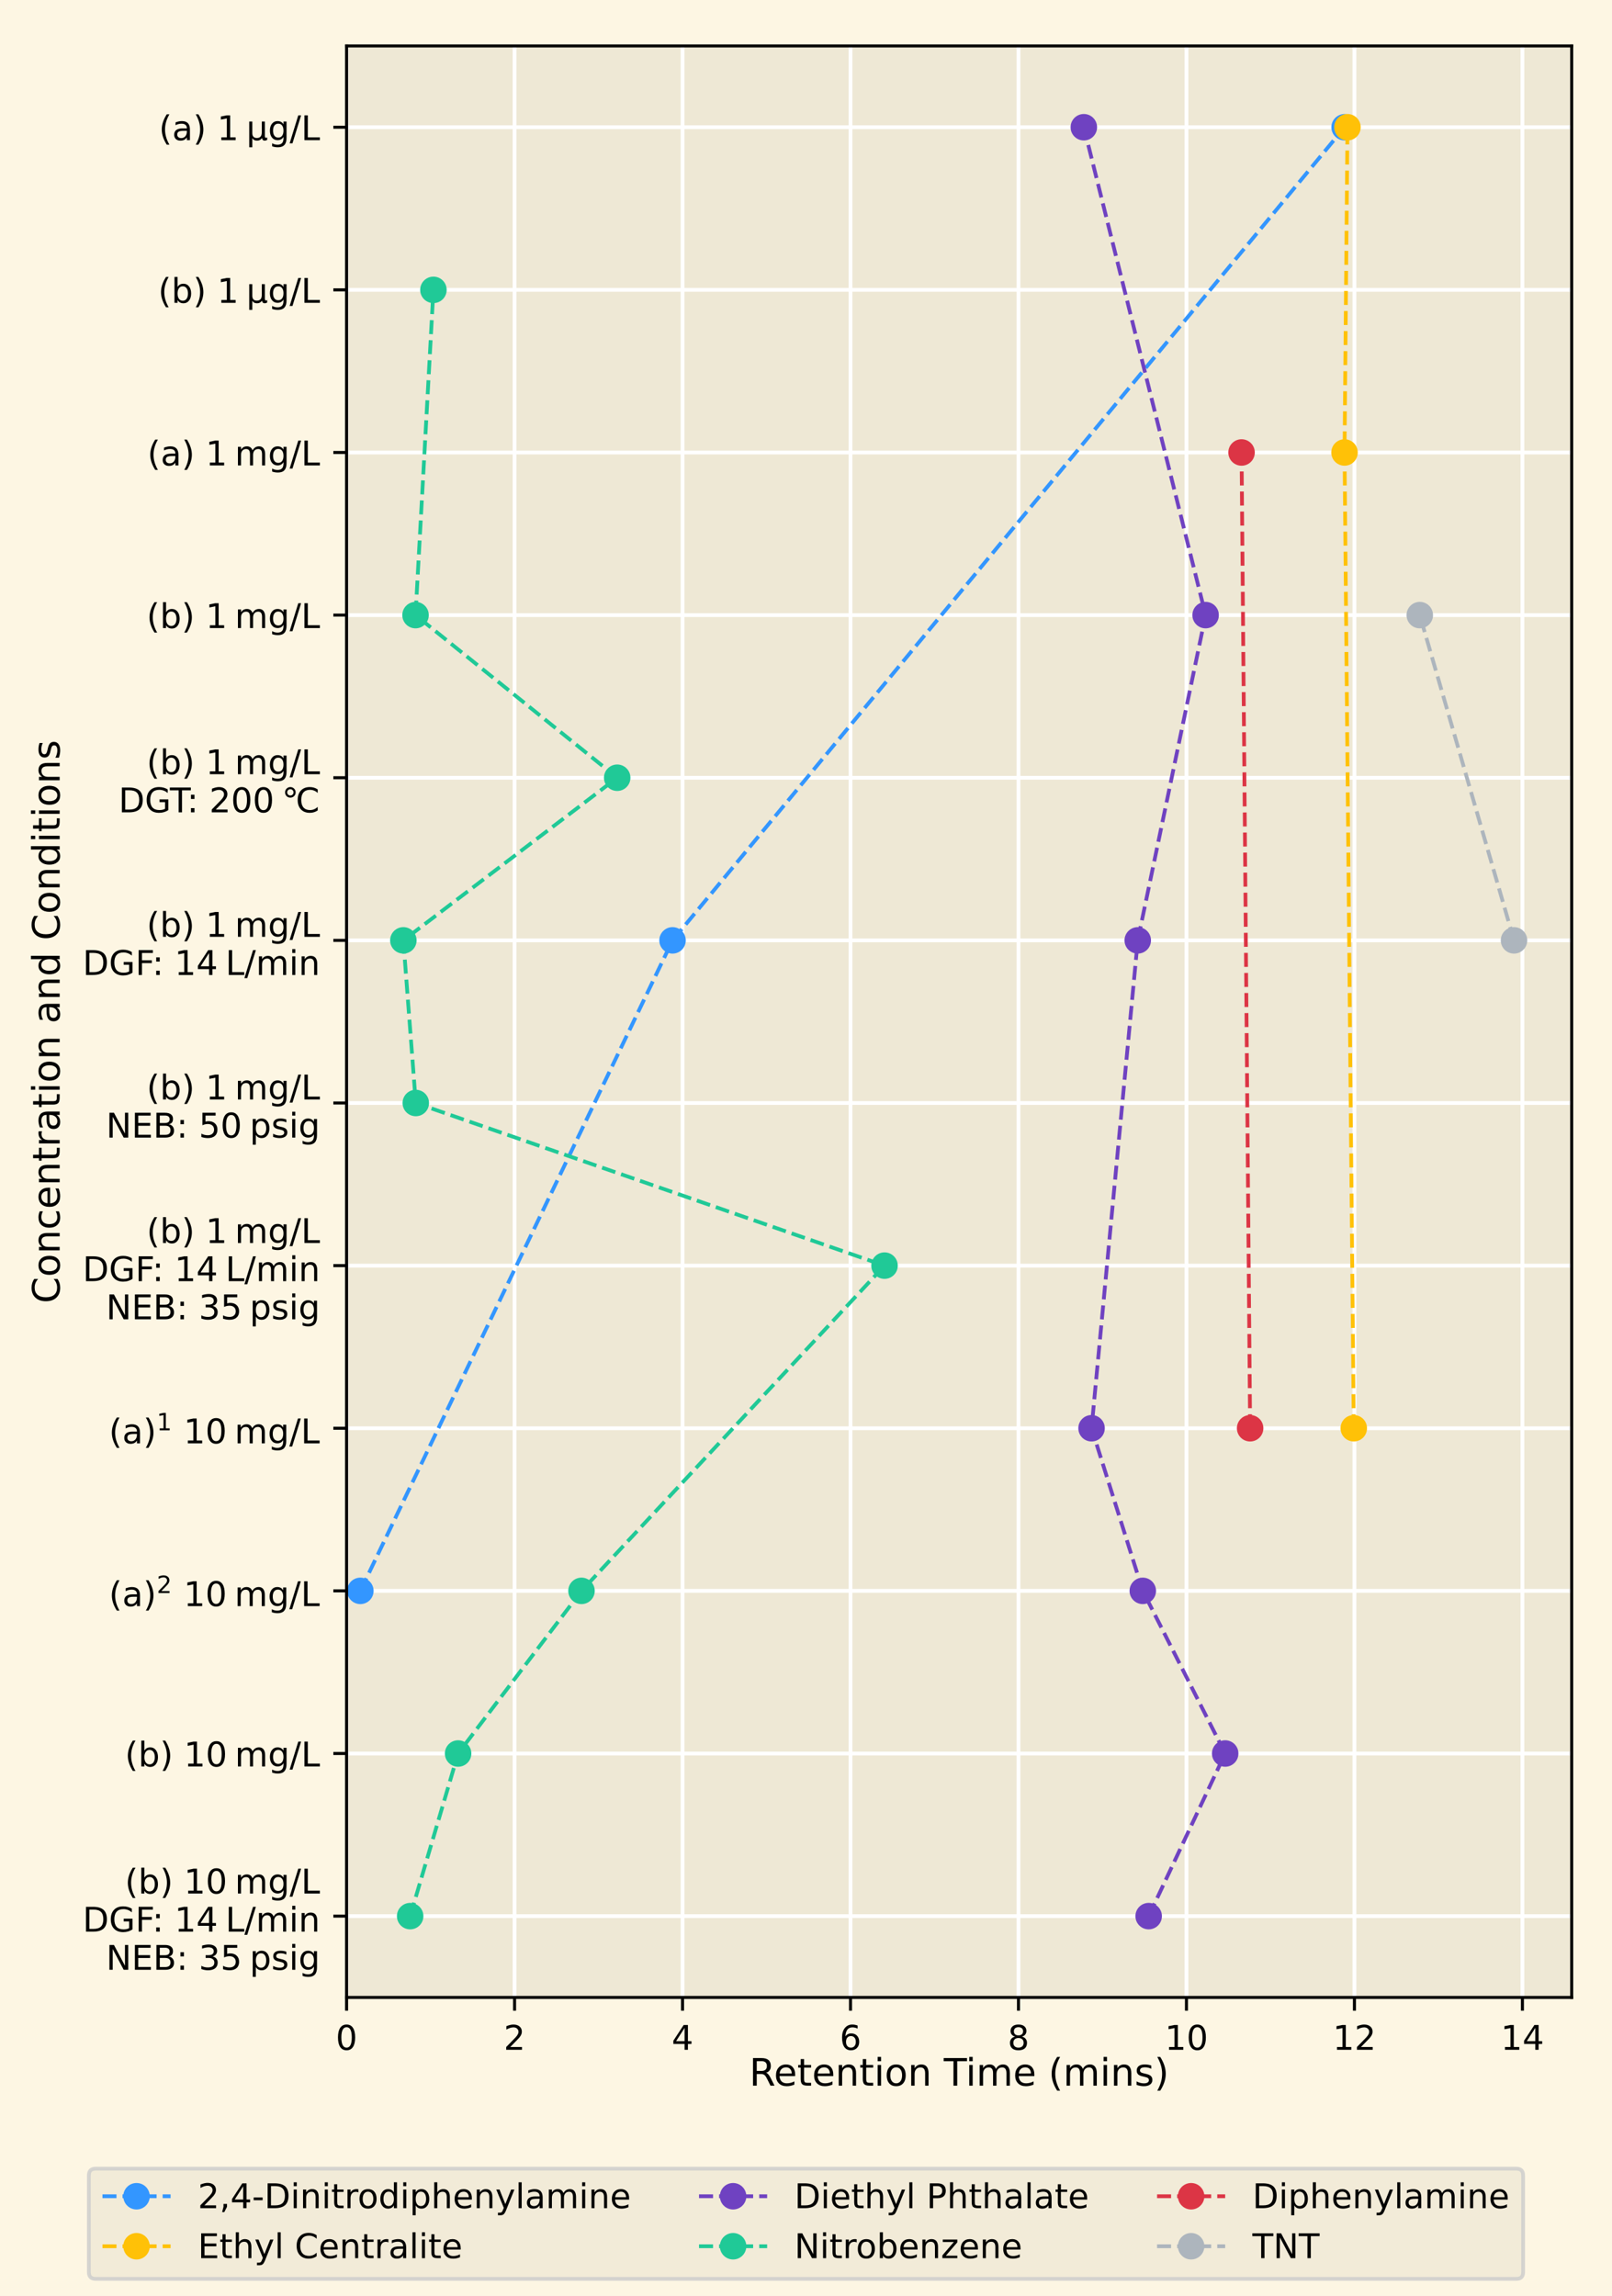 <?xml version="1.0" encoding="utf-8" standalone="no"?>
<!DOCTYPE svg PUBLIC "-//W3C//DTD SVG 1.1//EN"
  "http://www.w3.org/Graphics/SVG/1.1/DTD/svg11.dtd">
<!-- Created with matplotlib (https://matplotlib.org/) -->
<svg height="606.6pt" version="1.1" viewBox="0 0 426 606.6" width="426pt" xmlns="http://www.w3.org/2000/svg" xmlns:xlink="http://www.w3.org/1999/xlink">
 <defs>
  <style type="text/css">
*{stroke-linecap:butt;stroke-linejoin:round;}
  </style>
 </defs>
 <g id="figure_1">
  <g id="patch_1">
   <path d="M 0 606.6
L 426 606.6
L 426 0
L 0 0
z
" style="fill:#fdf6e3;"/>
  </g>
  <g id="axes_1">
   <g id="patch_2">
    <path d="M 91.59 527.742
L 415.35 527.742
L 415.35 12.132
L 91.59 12.132
z
" style="fill:#eee8d5;"/>
   </g>
   <g id="matplotlib.axis_1">
    <g id="xtick_1">
     <g id="line2d_1">
      <path clip-path="url(#p3af736a120)" d="M 91.59 527.742
L 91.59 12.132
" style="fill:none;stroke:#ffffff;"/>
     </g>
     <g id="line2d_2">
      <defs>
       <path d="M 0 0
L 0 3.5
" id="m56b2ee30fb" style="stroke:#000000;stroke-width:0.8;"/>
      </defs>
      <g>
       <use style="stroke:#000000;stroke-width:0.8;" x="91.59" xlink:href="#m56b2ee30fb" y="527.742"/>
      </g>
     </g>
     <g id="text_1">
      <!-- 0 -->
      <defs>
       <path d="M 31.781 66.406
Q 24.172 66.406 20.328 58.906
Q 16.5 51.422 16.5 36.375
Q 16.5 21.391 20.328 13.891
Q 24.172 6.391 31.781 6.391
Q 39.453 6.391 43.281 13.891
Q 47.125 21.391 47.125 36.375
Q 47.125 51.422 43.281 58.906
Q 39.453 66.406 31.781 66.406
z
M 31.781 74.219
Q 44.047 74.219 50.516 64.516
Q 56.984 54.828 56.984 36.375
Q 56.984 17.969 50.516 8.266
Q 44.047 -1.422 31.781 -1.422
Q 19.531 -1.422 13.062 8.266
Q 6.594 17.969 6.594 36.375
Q 6.594 54.828 13.062 64.516
Q 19.531 74.219 31.781 74.219
z
" id="DejaVuSans-48"/>
      </defs>
      <g transform="translate(88.727 541.581)scale(0.09 -0.09)">
       <use xlink:href="#DejaVuSans-48"/>
      </g>
     </g>
    </g>
    <g id="xtick_2">
     <g id="line2d_3">
      <path clip-path="url(#p3af736a120)" d="M 135.981 527.742
L 135.981 12.132
" style="fill:none;stroke:#ffffff;"/>
     </g>
     <g id="line2d_4">
      <g>
       <use style="stroke:#000000;stroke-width:0.8;" x="135.981" xlink:href="#m56b2ee30fb" y="527.742"/>
      </g>
     </g>
     <g id="text_2">
      <!-- 2 -->
      <defs>
       <path d="M 19.188 8.297
L 53.609 8.297
L 53.609 0
L 7.328 0
L 7.328 8.297
Q 12.938 14.109 22.625 23.891
Q 32.328 33.688 34.812 36.531
Q 39.547 41.844 41.422 45.531
Q 43.312 49.219 43.312 52.781
Q 43.312 58.594 39.234 62.25
Q 35.156 65.922 28.609 65.922
Q 23.969 65.922 18.812 64.312
Q 13.672 62.703 7.812 59.422
L 7.812 69.391
Q 13.766 71.781 18.938 73
Q 24.125 74.219 28.422 74.219
Q 39.75 74.219 46.484 68.547
Q 53.219 62.891 53.219 53.422
Q 53.219 48.922 51.531 44.891
Q 49.859 40.875 45.406 35.406
Q 44.188 33.984 37.641 27.219
Q 31.109 20.453 19.188 8.297
z
" id="DejaVuSans-50"/>
      </defs>
      <g transform="translate(133.118 541.581)scale(0.09 -0.09)">
       <use xlink:href="#DejaVuSans-50"/>
      </g>
     </g>
    </g>
    <g id="xtick_3">
     <g id="line2d_5">
      <path clip-path="url(#p3af736a120)" d="M 180.372 527.742
L 180.372 12.132
" style="fill:none;stroke:#ffffff;"/>
     </g>
     <g id="line2d_6">
      <g>
       <use style="stroke:#000000;stroke-width:0.8;" x="180.372" xlink:href="#m56b2ee30fb" y="527.742"/>
      </g>
     </g>
     <g id="text_3">
      <!-- 4 -->
      <defs>
       <path d="M 37.797 64.312
L 12.891 25.391
L 37.797 25.391
z
M 35.203 72.906
L 47.609 72.906
L 47.609 25.391
L 58.016 25.391
L 58.016 17.188
L 47.609 17.188
L 47.609 0
L 37.797 0
L 37.797 17.188
L 4.891 17.188
L 4.891 26.703
z
" id="DejaVuSans-52"/>
      </defs>
      <g transform="translate(177.509 541.581)scale(0.09 -0.09)">
       <use xlink:href="#DejaVuSans-52"/>
      </g>
     </g>
    </g>
    <g id="xtick_4">
     <g id="line2d_7">
      <path clip-path="url(#p3af736a120)" d="M 224.762 527.742
L 224.762 12.132
" style="fill:none;stroke:#ffffff;"/>
     </g>
     <g id="line2d_8">
      <g>
       <use style="stroke:#000000;stroke-width:0.8;" x="224.762" xlink:href="#m56b2ee30fb" y="527.742"/>
      </g>
     </g>
     <g id="text_4">
      <!-- 6 -->
      <defs>
       <path d="M 33.016 40.375
Q 26.375 40.375 22.484 35.828
Q 18.609 31.297 18.609 23.391
Q 18.609 15.531 22.484 10.953
Q 26.375 6.391 33.016 6.391
Q 39.656 6.391 43.531 10.953
Q 47.406 15.531 47.406 23.391
Q 47.406 31.297 43.531 35.828
Q 39.656 40.375 33.016 40.375
z
M 52.594 71.297
L 52.594 62.312
Q 48.875 64.062 45.094 64.984
Q 41.312 65.922 37.594 65.922
Q 27.828 65.922 22.672 59.328
Q 17.531 52.734 16.797 39.406
Q 19.672 43.656 24.016 45.922
Q 28.375 48.188 33.594 48.188
Q 44.578 48.188 50.953 41.516
Q 57.328 34.859 57.328 23.391
Q 57.328 12.156 50.688 5.359
Q 44.047 -1.422 33.016 -1.422
Q 20.359 -1.422 13.672 8.266
Q 6.984 17.969 6.984 36.375
Q 6.984 53.656 15.188 63.938
Q 23.391 74.219 37.203 74.219
Q 40.922 74.219 44.703 73.484
Q 48.484 72.75 52.594 71.297
z
" id="DejaVuSans-54"/>
      </defs>
      <g transform="translate(221.899 541.581)scale(0.09 -0.09)">
       <use xlink:href="#DejaVuSans-54"/>
      </g>
     </g>
    </g>
    <g id="xtick_5">
     <g id="line2d_9">
      <path clip-path="url(#p3af736a120)" d="M 269.153 527.742
L 269.153 12.132
" style="fill:none;stroke:#ffffff;"/>
     </g>
     <g id="line2d_10">
      <g>
       <use style="stroke:#000000;stroke-width:0.8;" x="269.153" xlink:href="#m56b2ee30fb" y="527.742"/>
      </g>
     </g>
     <g id="text_5">
      <!-- 8 -->
      <defs>
       <path d="M 31.781 34.625
Q 24.75 34.625 20.719 30.859
Q 16.703 27.094 16.703 20.516
Q 16.703 13.922 20.719 10.156
Q 24.75 6.391 31.781 6.391
Q 38.812 6.391 42.859 10.172
Q 46.922 13.969 46.922 20.516
Q 46.922 27.094 42.891 30.859
Q 38.875 34.625 31.781 34.625
z
M 21.922 38.812
Q 15.578 40.375 12.031 44.719
Q 8.5 49.078 8.5 55.328
Q 8.5 64.062 14.719 69.141
Q 20.953 74.219 31.781 74.219
Q 42.672 74.219 48.875 69.141
Q 55.078 64.062 55.078 55.328
Q 55.078 49.078 51.531 44.719
Q 48 40.375 41.703 38.812
Q 48.828 37.156 52.797 32.312
Q 56.781 27.484 56.781 20.516
Q 56.781 9.906 50.312 4.234
Q 43.844 -1.422 31.781 -1.422
Q 19.734 -1.422 13.25 4.234
Q 6.781 9.906 6.781 20.516
Q 6.781 27.484 10.781 32.312
Q 14.797 37.156 21.922 38.812
z
M 18.312 54.391
Q 18.312 48.734 21.844 45.562
Q 25.391 42.391 31.781 42.391
Q 38.141 42.391 41.719 45.562
Q 45.312 48.734 45.312 54.391
Q 45.312 60.062 41.719 63.234
Q 38.141 66.406 31.781 66.406
Q 25.391 66.406 21.844 63.234
Q 18.312 60.062 18.312 54.391
z
" id="DejaVuSans-56"/>
      </defs>
      <g transform="translate(266.29 541.581)scale(0.09 -0.09)">
       <use xlink:href="#DejaVuSans-56"/>
      </g>
     </g>
    </g>
    <g id="xtick_6">
     <g id="line2d_11">
      <path clip-path="url(#p3af736a120)" d="M 313.544 527.742
L 313.544 12.132
" style="fill:none;stroke:#ffffff;"/>
     </g>
     <g id="line2d_12">
      <g>
       <use style="stroke:#000000;stroke-width:0.8;" x="313.544" xlink:href="#m56b2ee30fb" y="527.742"/>
      </g>
     </g>
     <g id="text_6">
      <!-- 10 -->
      <defs>
       <path d="M 12.406 8.297
L 28.516 8.297
L 28.516 63.922
L 10.984 60.406
L 10.984 69.391
L 28.422 72.906
L 38.281 72.906
L 38.281 8.297
L 54.391 8.297
L 54.391 0
L 12.406 0
z
" id="DejaVuSans-49"/>
      </defs>
      <g transform="translate(307.818 541.581)scale(0.09 -0.09)">
       <use xlink:href="#DejaVuSans-49"/>
       <use x="63.623" xlink:href="#DejaVuSans-48"/>
      </g>
     </g>
    </g>
    <g id="xtick_7">
     <g id="line2d_13">
      <path clip-path="url(#p3af736a120)" d="M 357.935 527.742
L 357.935 12.132
" style="fill:none;stroke:#ffffff;"/>
     </g>
     <g id="line2d_14">
      <g>
       <use style="stroke:#000000;stroke-width:0.8;" x="357.935" xlink:href="#m56b2ee30fb" y="527.742"/>
      </g>
     </g>
     <g id="text_7">
      <!-- 12 -->
      <g transform="translate(352.209 541.581)scale(0.09 -0.09)">
       <use xlink:href="#DejaVuSans-49"/>
       <use x="63.623" xlink:href="#DejaVuSans-50"/>
      </g>
     </g>
    </g>
    <g id="xtick_8">
     <g id="line2d_15">
      <path clip-path="url(#p3af736a120)" d="M 402.326 527.742
L 402.326 12.132
" style="fill:none;stroke:#ffffff;"/>
     </g>
     <g id="line2d_16">
      <g>
       <use style="stroke:#000000;stroke-width:0.8;" x="402.326" xlink:href="#m56b2ee30fb" y="527.742"/>
      </g>
     </g>
     <g id="text_8">
      <!-- 14 -->
      <g transform="translate(396.599 541.581)scale(0.09 -0.09)">
       <use xlink:href="#DejaVuSans-49"/>
       <use x="63.623" xlink:href="#DejaVuSans-52"/>
      </g>
     </g>
    </g>
    <g id="text_9">
     <!-- Retention Time (mins) -->
     <defs>
      <path d="M 44.391 34.188
Q 47.562 33.109 50.562 29.594
Q 53.562 26.078 56.594 19.922
L 66.609 0
L 56 0
L 46.688 18.703
Q 43.062 26.031 39.672 28.422
Q 36.281 30.812 30.422 30.812
L 19.672 30.812
L 19.672 0
L 9.812 0
L 9.812 72.906
L 32.078 72.906
Q 44.578 72.906 50.734 67.672
Q 56.891 62.453 56.891 51.906
Q 56.891 45.016 53.688 40.469
Q 50.484 35.938 44.391 34.188
z
M 19.672 64.797
L 19.672 38.922
L 32.078 38.922
Q 39.203 38.922 42.844 42.219
Q 46.484 45.516 46.484 51.906
Q 46.484 58.297 42.844 61.547
Q 39.203 64.797 32.078 64.797
z
" id="DejaVuSans-82"/>
      <path d="M 56.203 29.594
L 56.203 25.203
L 14.891 25.203
Q 15.484 15.922 20.484 11.062
Q 25.484 6.203 34.422 6.203
Q 39.594 6.203 44.453 7.469
Q 49.312 8.734 54.109 11.281
L 54.109 2.781
Q 49.266 0.734 44.188 -0.344
Q 39.109 -1.422 33.891 -1.422
Q 20.797 -1.422 13.156 6.188
Q 5.516 13.812 5.516 26.812
Q 5.516 40.234 12.766 48.109
Q 20.016 56 32.328 56
Q 43.359 56 49.781 48.891
Q 56.203 41.797 56.203 29.594
z
M 47.219 32.234
Q 47.125 39.594 43.094 43.984
Q 39.062 48.391 32.422 48.391
Q 24.906 48.391 20.391 44.141
Q 15.875 39.891 15.188 32.172
z
" id="DejaVuSans-101"/>
      <path d="M 18.312 70.219
L 18.312 54.688
L 36.812 54.688
L 36.812 47.703
L 18.312 47.703
L 18.312 18.016
Q 18.312 11.328 20.141 9.422
Q 21.969 7.516 27.594 7.516
L 36.812 7.516
L 36.812 0
L 27.594 0
Q 17.188 0 13.234 3.875
Q 9.281 7.766 9.281 18.016
L 9.281 47.703
L 2.688 47.703
L 2.688 54.688
L 9.281 54.688
L 9.281 70.219
z
" id="DejaVuSans-116"/>
      <path d="M 54.891 33.016
L 54.891 0
L 45.906 0
L 45.906 32.719
Q 45.906 40.484 42.875 44.328
Q 39.844 48.188 33.797 48.188
Q 26.516 48.188 22.312 43.547
Q 18.109 38.922 18.109 30.906
L 18.109 0
L 9.078 0
L 9.078 54.688
L 18.109 54.688
L 18.109 46.188
Q 21.344 51.125 25.703 53.562
Q 30.078 56 35.797 56
Q 45.219 56 50.047 50.172
Q 54.891 44.344 54.891 33.016
z
" id="DejaVuSans-110"/>
      <path d="M 9.422 54.688
L 18.406 54.688
L 18.406 0
L 9.422 0
z
M 9.422 75.984
L 18.406 75.984
L 18.406 64.594
L 9.422 64.594
z
" id="DejaVuSans-105"/>
      <path d="M 30.609 48.391
Q 23.391 48.391 19.188 42.75
Q 14.984 37.109 14.984 27.297
Q 14.984 17.484 19.156 11.844
Q 23.344 6.203 30.609 6.203
Q 37.797 6.203 41.984 11.859
Q 46.188 17.531 46.188 27.297
Q 46.188 37.016 41.984 42.703
Q 37.797 48.391 30.609 48.391
z
M 30.609 56
Q 42.328 56 49.016 48.375
Q 55.719 40.766 55.719 27.297
Q 55.719 13.875 49.016 6.219
Q 42.328 -1.422 30.609 -1.422
Q 18.844 -1.422 12.172 6.219
Q 5.516 13.875 5.516 27.297
Q 5.516 40.766 12.172 48.375
Q 18.844 56 30.609 56
z
" id="DejaVuSans-111"/>
      <path id="DejaVuSans-32"/>
      <path d="M -0.297 72.906
L 61.375 72.906
L 61.375 64.594
L 35.5 64.594
L 35.5 0
L 25.594 0
L 25.594 64.594
L -0.297 64.594
z
" id="DejaVuSans-84"/>
      <path d="M 52 44.188
Q 55.375 50.25 60.062 53.125
Q 64.75 56 71.094 56
Q 79.641 56 84.281 50.016
Q 88.922 44.047 88.922 33.016
L 88.922 0
L 79.891 0
L 79.891 32.719
Q 79.891 40.578 77.094 44.375
Q 74.312 48.188 68.609 48.188
Q 61.625 48.188 57.562 43.547
Q 53.516 38.922 53.516 30.906
L 53.516 0
L 44.484 0
L 44.484 32.719
Q 44.484 40.625 41.703 44.406
Q 38.922 48.188 33.109 48.188
Q 26.219 48.188 22.156 43.531
Q 18.109 38.875 18.109 30.906
L 18.109 0
L 9.078 0
L 9.078 54.688
L 18.109 54.688
L 18.109 46.188
Q 21.188 51.219 25.484 53.609
Q 29.781 56 35.688 56
Q 41.656 56 45.828 52.969
Q 50 49.953 52 44.188
z
" id="DejaVuSans-109"/>
      <path d="M 31 75.875
Q 24.469 64.656 21.281 53.656
Q 18.109 42.672 18.109 31.391
Q 18.109 20.125 21.312 9.062
Q 24.516 -2 31 -13.188
L 23.188 -13.188
Q 15.875 -1.703 12.234 9.375
Q 8.594 20.453 8.594 31.391
Q 8.594 42.281 12.203 53.312
Q 15.828 64.359 23.188 75.875
z
" id="DejaVuSans-40"/>
      <path d="M 44.281 53.078
L 44.281 44.578
Q 40.484 46.531 36.375 47.5
Q 32.281 48.484 27.875 48.484
Q 21.188 48.484 17.844 46.438
Q 14.5 44.391 14.5 40.281
Q 14.5 37.156 16.891 35.375
Q 19.281 33.594 26.516 31.984
L 29.594 31.297
Q 39.156 29.25 43.188 25.516
Q 47.219 21.781 47.219 15.094
Q 47.219 7.469 41.188 3.016
Q 35.156 -1.422 24.609 -1.422
Q 20.219 -1.422 15.453 -0.562
Q 10.688 0.297 5.422 2
L 5.422 11.281
Q 10.406 8.688 15.234 7.391
Q 20.062 6.109 24.812 6.109
Q 31.156 6.109 34.562 8.281
Q 37.984 10.453 37.984 14.406
Q 37.984 18.062 35.516 20.016
Q 33.062 21.969 24.703 23.781
L 21.578 24.516
Q 13.234 26.266 9.516 29.906
Q 5.812 33.547 5.812 39.891
Q 5.812 47.609 11.281 51.797
Q 16.75 56 26.812 56
Q 31.781 56 36.172 55.266
Q 40.578 54.547 44.281 53.078
z
" id="DejaVuSans-115"/>
      <path d="M 8.016 75.875
L 15.828 75.875
Q 23.141 64.359 26.781 53.312
Q 30.422 42.281 30.422 31.391
Q 30.422 20.453 26.781 9.375
Q 23.141 -1.703 15.828 -13.188
L 8.016 -13.188
Q 14.5 -2 17.703 9.062
Q 20.906 20.125 20.906 31.391
Q 20.906 42.672 17.703 53.656
Q 14.5 64.656 8.016 75.875
z
" id="DejaVuSans-41"/>
     </defs>
     <g transform="translate(198.015 551.051)scale(0.1 -0.1)">
      <use xlink:href="#DejaVuSans-82"/>
      <use x="64.982" xlink:href="#DejaVuSans-101"/>
      <use x="126.506" xlink:href="#DejaVuSans-116"/>
      <use x="165.715" xlink:href="#DejaVuSans-101"/>
      <use x="227.238" xlink:href="#DejaVuSans-110"/>
      <use x="290.617" xlink:href="#DejaVuSans-116"/>
      <use x="329.826" xlink:href="#DejaVuSans-105"/>
      <use x="357.609" xlink:href="#DejaVuSans-111"/>
      <use x="418.791" xlink:href="#DejaVuSans-110"/>
      <use x="482.17" xlink:href="#DejaVuSans-32"/>
      <use x="513.957" xlink:href="#DejaVuSans-84"/>
      <use x="571.916" xlink:href="#DejaVuSans-105"/>
      <use x="599.699" xlink:href="#DejaVuSans-109"/>
      <use x="697.111" xlink:href="#DejaVuSans-101"/>
      <use x="758.635" xlink:href="#DejaVuSans-32"/>
      <use x="790.422" xlink:href="#DejaVuSans-40"/>
      <use x="829.436" xlink:href="#DejaVuSans-109"/>
      <use x="926.848" xlink:href="#DejaVuSans-105"/>
      <use x="954.631" xlink:href="#DejaVuSans-110"/>
      <use x="1018.01" xlink:href="#DejaVuSans-115"/>
      <use x="1070.109" xlink:href="#DejaVuSans-41"/>
     </g>
    </g>
   </g>
   <g id="matplotlib.axis_2">
    <g id="ytick_1">
     <g id="line2d_17">
      <path clip-path="url(#p3af736a120)" d="M 91.59 506.258
L 415.35 506.258
" style="fill:none;stroke:#ffffff;"/>
     </g>
     <g id="line2d_18">
      <defs>
       <path d="M 0 0
L -3.5 0
" id="ma7abae037e" style="stroke:#000000;stroke-width:0.8;"/>
      </defs>
      <g>
       <use style="stroke:#000000;stroke-width:0.8;" x="91.59" xlink:href="#ma7abae037e" y="506.258"/>
      </g>
     </g>
     <g id="text_10">
      <!-- (b) 10 mg/L -->
      <defs>
       <path d="M 48.688 27.297
Q 48.688 37.203 44.609 42.844
Q 40.531 48.484 33.406 48.484
Q 26.266 48.484 22.188 42.844
Q 18.109 37.203 18.109 27.297
Q 18.109 17.391 22.188 11.75
Q 26.266 6.109 33.406 6.109
Q 40.531 6.109 44.609 11.75
Q 48.688 17.391 48.688 27.297
z
M 18.109 46.391
Q 20.953 51.266 25.266 53.625
Q 29.594 56 35.594 56
Q 45.562 56 51.781 48.094
Q 58.016 40.188 58.016 27.297
Q 58.016 14.406 51.781 6.484
Q 45.562 -1.422 35.594 -1.422
Q 29.594 -1.422 25.266 0.953
Q 20.953 3.328 18.109 8.203
L 18.109 0
L 9.078 0
L 9.078 75.984
L 18.109 75.984
z
" id="DejaVuSans-98"/>
       <path id="DejaVuSans-8287"/>
       <path d="M 45.406 27.984
Q 45.406 37.75 41.375 43.109
Q 37.359 48.484 30.078 48.484
Q 22.859 48.484 18.828 43.109
Q 14.797 37.75 14.797 27.984
Q 14.797 18.266 18.828 12.891
Q 22.859 7.516 30.078 7.516
Q 37.359 7.516 41.375 12.891
Q 45.406 18.266 45.406 27.984
z
M 54.391 6.781
Q 54.391 -7.172 48.188 -13.984
Q 42 -20.797 29.203 -20.797
Q 24.469 -20.797 20.266 -20.094
Q 16.062 -19.391 12.109 -17.922
L 12.109 -9.188
Q 16.062 -11.328 19.922 -12.344
Q 23.781 -13.375 27.781 -13.375
Q 36.625 -13.375 41.016 -8.766
Q 45.406 -4.156 45.406 5.172
L 45.406 9.625
Q 42.625 4.781 38.281 2.391
Q 33.938 0 27.875 0
Q 17.828 0 11.672 7.656
Q 5.516 15.328 5.516 27.984
Q 5.516 40.672 11.672 48.328
Q 17.828 56 27.875 56
Q 33.938 56 38.281 53.609
Q 42.625 51.219 45.406 46.391
L 45.406 54.688
L 54.391 54.688
z
" id="DejaVuSans-103"/>
       <path d="M 25.391 72.906
L 33.688 72.906
L 8.297 -9.281
L 0 -9.281
z
" id="DejaVuSans-47"/>
       <path d="M 9.812 72.906
L 19.672 72.906
L 19.672 8.297
L 55.172 8.297
L 55.172 0
L 9.812 0
z
" id="DejaVuSans-76"/>
      </defs>
      <g transform="translate(33.014 500.283)scale(0.09 -0.09)">
       <use xlink:href="#DejaVuSans-40"/>
       <use x="39.014" xlink:href="#DejaVuSans-98"/>
       <use x="102.49" xlink:href="#DejaVuSans-41"/>
       <use x="141.504" xlink:href="#DejaVuSans-32"/>
       <use x="173.291" xlink:href="#DejaVuSans-49"/>
       <use x="236.914" xlink:href="#DejaVuSans-48"/>
       <use x="300.537" xlink:href="#DejaVuSans-8287"/>
       <use x="322.754" xlink:href="#DejaVuSans-109"/>
       <use x="420.166" xlink:href="#DejaVuSans-103"/>
       <use x="483.643" xlink:href="#DejaVuSans-47"/>
       <use x="517.334" xlink:href="#DejaVuSans-76"/>
      </g>
      <!-- DGF: 14 L/min -->
      <defs>
       <path d="M 19.672 64.797
L 19.672 8.109
L 31.594 8.109
Q 46.688 8.109 53.688 14.938
Q 60.688 21.781 60.688 36.531
Q 60.688 51.172 53.688 57.984
Q 46.688 64.797 31.594 64.797
z
M 9.812 72.906
L 30.078 72.906
Q 51.266 72.906 61.172 64.094
Q 71.094 55.281 71.094 36.531
Q 71.094 17.672 61.125 8.828
Q 51.172 0 30.078 0
L 9.812 0
z
" id="DejaVuSans-68"/>
       <path d="M 59.516 10.406
L 59.516 29.984
L 43.406 29.984
L 43.406 38.094
L 69.281 38.094
L 69.281 6.781
Q 63.578 2.734 56.688 0.656
Q 49.812 -1.422 42 -1.422
Q 24.906 -1.422 15.25 8.562
Q 5.609 18.562 5.609 36.375
Q 5.609 54.25 15.25 64.234
Q 24.906 74.219 42 74.219
Q 49.125 74.219 55.547 72.453
Q 61.969 70.703 67.391 67.281
L 67.391 56.781
Q 61.922 61.422 55.766 63.766
Q 49.609 66.109 42.828 66.109
Q 29.438 66.109 22.719 58.641
Q 16.016 51.172 16.016 36.375
Q 16.016 21.625 22.719 14.156
Q 29.438 6.688 42.828 6.688
Q 48.047 6.688 52.141 7.594
Q 56.25 8.5 59.516 10.406
z
" id="DejaVuSans-71"/>
       <path d="M 9.812 72.906
L 51.703 72.906
L 51.703 64.594
L 19.672 64.594
L 19.672 43.109
L 48.578 43.109
L 48.578 34.812
L 19.672 34.812
L 19.672 0
L 9.812 0
z
" id="DejaVuSans-70"/>
       <path d="M 11.719 12.406
L 22.016 12.406
L 22.016 0
L 11.719 0
z
M 11.719 51.703
L 22.016 51.703
L 22.016 39.312
L 11.719 39.312
z
" id="DejaVuSans-58"/>
      </defs>
      <g transform="translate(21.846 510.361)scale(0.09 -0.09)">
       <use xlink:href="#DejaVuSans-68"/>
       <use x="77.002" xlink:href="#DejaVuSans-71"/>
       <use x="154.492" xlink:href="#DejaVuSans-70"/>
       <use x="204.262" xlink:href="#DejaVuSans-58"/>
       <use x="237.953" xlink:href="#DejaVuSans-32"/>
       <use x="269.74" xlink:href="#DejaVuSans-49"/>
       <use x="333.363" xlink:href="#DejaVuSans-52"/>
       <use x="396.986" xlink:href="#DejaVuSans-8287"/>
       <use x="419.203" xlink:href="#DejaVuSans-76"/>
       <use x="474.916" xlink:href="#DejaVuSans-47"/>
       <use x="508.607" xlink:href="#DejaVuSans-109"/>
       <use x="606.02" xlink:href="#DejaVuSans-105"/>
       <use x="633.803" xlink:href="#DejaVuSans-110"/>
      </g>
      <!-- NEB: 35 psig -->
      <defs>
       <path d="M 9.812 72.906
L 23.094 72.906
L 55.422 11.922
L 55.422 72.906
L 64.984 72.906
L 64.984 0
L 51.703 0
L 19.391 60.984
L 19.391 0
L 9.812 0
z
" id="DejaVuSans-78"/>
       <path d="M 9.812 72.906
L 55.906 72.906
L 55.906 64.594
L 19.672 64.594
L 19.672 43.016
L 54.391 43.016
L 54.391 34.719
L 19.672 34.719
L 19.672 8.297
L 56.781 8.297
L 56.781 0
L 9.812 0
z
" id="DejaVuSans-69"/>
       <path d="M 19.672 34.812
L 19.672 8.109
L 35.5 8.109
Q 43.453 8.109 47.281 11.406
Q 51.125 14.703 51.125 21.484
Q 51.125 28.328 47.281 31.562
Q 43.453 34.812 35.5 34.812
z
M 19.672 64.797
L 19.672 42.828
L 34.281 42.828
Q 41.5 42.828 45.031 45.531
Q 48.578 48.25 48.578 53.812
Q 48.578 59.328 45.031 62.062
Q 41.5 64.797 34.281 64.797
z
M 9.812 72.906
L 35.016 72.906
Q 46.297 72.906 52.391 68.219
Q 58.5 63.531 58.5 54.891
Q 58.5 48.188 55.375 44.234
Q 52.25 40.281 46.188 39.312
Q 53.469 37.75 57.5 32.781
Q 61.531 27.828 61.531 20.406
Q 61.531 10.641 54.891 5.312
Q 48.25 0 35.984 0
L 9.812 0
z
" id="DejaVuSans-66"/>
       <path d="M 40.578 39.312
Q 47.656 37.797 51.625 33
Q 55.609 28.219 55.609 21.188
Q 55.609 10.406 48.188 4.484
Q 40.766 -1.422 27.094 -1.422
Q 22.516 -1.422 17.656 -0.516
Q 12.797 0.391 7.625 2.203
L 7.625 11.719
Q 11.719 9.328 16.594 8.109
Q 21.484 6.891 26.812 6.891
Q 36.078 6.891 40.938 10.547
Q 45.797 14.203 45.797 21.188
Q 45.797 27.641 41.281 31.266
Q 36.766 34.906 28.719 34.906
L 20.219 34.906
L 20.219 43.016
L 29.109 43.016
Q 36.375 43.016 40.234 45.922
Q 44.094 48.828 44.094 54.297
Q 44.094 59.906 40.109 62.906
Q 36.141 65.922 28.719 65.922
Q 24.656 65.922 20.016 65.031
Q 15.375 64.156 9.812 62.312
L 9.812 71.094
Q 15.438 72.656 20.344 73.438
Q 25.25 74.219 29.594 74.219
Q 40.828 74.219 47.359 69.109
Q 53.906 64.016 53.906 55.328
Q 53.906 49.266 50.438 45.094
Q 46.969 40.922 40.578 39.312
z
" id="DejaVuSans-51"/>
       <path d="M 10.797 72.906
L 49.516 72.906
L 49.516 64.594
L 19.828 64.594
L 19.828 46.734
Q 21.969 47.469 24.109 47.828
Q 26.266 48.188 28.422 48.188
Q 40.625 48.188 47.75 41.5
Q 54.891 34.812 54.891 23.391
Q 54.891 11.625 47.562 5.094
Q 40.234 -1.422 26.906 -1.422
Q 22.312 -1.422 17.547 -0.641
Q 12.797 0.141 7.719 1.703
L 7.719 11.625
Q 12.109 9.234 16.797 8.062
Q 21.484 6.891 26.703 6.891
Q 35.156 6.891 40.078 11.328
Q 45.016 15.766 45.016 23.391
Q 45.016 31 40.078 35.438
Q 35.156 39.891 26.703 39.891
Q 22.75 39.891 18.812 39.016
Q 14.891 38.141 10.797 36.281
z
" id="DejaVuSans-53"/>
       <path d="M 18.109 8.203
L 18.109 -20.797
L 9.078 -20.797
L 9.078 54.688
L 18.109 54.688
L 18.109 46.391
Q 20.953 51.266 25.266 53.625
Q 29.594 56 35.594 56
Q 45.562 56 51.781 48.094
Q 58.016 40.188 58.016 27.297
Q 58.016 14.406 51.781 6.484
Q 45.562 -1.422 35.594 -1.422
Q 29.594 -1.422 25.266 0.953
Q 20.953 3.328 18.109 8.203
z
M 48.688 27.297
Q 48.688 37.203 44.609 42.844
Q 40.531 48.484 33.406 48.484
Q 26.266 48.484 22.188 42.844
Q 18.109 37.203 18.109 27.297
Q 18.109 17.391 22.188 11.75
Q 26.266 6.109 33.406 6.109
Q 40.531 6.109 44.609 11.75
Q 48.688 17.391 48.688 27.297
z
" id="DejaVuSans-112"/>
      </defs>
      <g transform="translate(28.035 520.439)scale(0.09 -0.09)">
       <use xlink:href="#DejaVuSans-78"/>
       <use x="74.805" xlink:href="#DejaVuSans-69"/>
       <use x="137.988" xlink:href="#DejaVuSans-66"/>
       <use x="206.592" xlink:href="#DejaVuSans-58"/>
       <use x="240.283" xlink:href="#DejaVuSans-32"/>
       <use x="272.07" xlink:href="#DejaVuSans-51"/>
       <use x="335.693" xlink:href="#DejaVuSans-53"/>
       <use x="399.316" xlink:href="#DejaVuSans-8287"/>
       <use x="421.533" xlink:href="#DejaVuSans-112"/>
       <use x="485.01" xlink:href="#DejaVuSans-115"/>
       <use x="537.109" xlink:href="#DejaVuSans-105"/>
       <use x="564.893" xlink:href="#DejaVuSans-103"/>
      </g>
     </g>
    </g>
    <g id="ytick_2">
     <g id="line2d_19">
      <path clip-path="url(#p3af736a120)" d="M 91.59 463.291
L 415.35 463.291
" style="fill:none;stroke:#ffffff;"/>
     </g>
     <g id="line2d_20">
      <g>
       <use style="stroke:#000000;stroke-width:0.8;" x="91.59" xlink:href="#ma7abae037e" y="463.291"/>
      </g>
     </g>
     <g id="text_11">
      <!-- (b) 10 mg/L -->
      <g transform="translate(33.014 466.71)scale(0.09 -0.09)">
       <use xlink:href="#DejaVuSans-40"/>
       <use x="39.014" xlink:href="#DejaVuSans-98"/>
       <use x="102.49" xlink:href="#DejaVuSans-41"/>
       <use x="141.504" xlink:href="#DejaVuSans-32"/>
       <use x="173.291" xlink:href="#DejaVuSans-49"/>
       <use x="236.914" xlink:href="#DejaVuSans-48"/>
       <use x="300.537" xlink:href="#DejaVuSans-8287"/>
       <use x="322.754" xlink:href="#DejaVuSans-109"/>
       <use x="420.166" xlink:href="#DejaVuSans-103"/>
       <use x="483.643" xlink:href="#DejaVuSans-47"/>
       <use x="517.334" xlink:href="#DejaVuSans-76"/>
      </g>
     </g>
    </g>
    <g id="ytick_3">
     <g id="line2d_21">
      <path clip-path="url(#p3af736a120)" d="M 91.59 420.323
L 415.35 420.323
" style="fill:none;stroke:#ffffff;"/>
     </g>
     <g id="line2d_22">
      <g>
       <use style="stroke:#000000;stroke-width:0.8;" x="91.59" xlink:href="#ma7abae037e" y="420.323"/>
      </g>
     </g>
     <g id="text_12">
      <!-- (a)$^{2}$ 10 mg/L -->
      <defs>
       <path d="M 34.281 27.484
Q 23.391 27.484 19.188 25
Q 14.984 22.516 14.984 16.5
Q 14.984 11.719 18.141 8.906
Q 21.297 6.109 26.703 6.109
Q 34.188 6.109 38.703 11.406
Q 43.219 16.703 43.219 25.484
L 43.219 27.484
z
M 52.203 31.203
L 52.203 0
L 43.219 0
L 43.219 8.297
Q 40.141 3.328 35.547 0.953
Q 30.953 -1.422 24.312 -1.422
Q 15.922 -1.422 10.953 3.297
Q 6 8.016 6 15.922
Q 6 25.141 12.172 29.828
Q 18.359 34.516 30.609 34.516
L 43.219 34.516
L 43.219 35.406
Q 43.219 41.609 39.141 45
Q 35.062 48.391 27.688 48.391
Q 23 48.391 18.547 47.266
Q 14.109 46.141 10.016 43.891
L 10.016 52.203
Q 14.938 54.109 19.578 55.047
Q 24.219 56 28.609 56
Q 40.484 56 46.344 49.844
Q 52.203 43.703 52.203 31.203
z
" id="DejaVuSans-97"/>
      </defs>
      <g transform="translate(28.79 424.418)scale(0.09 -0.09)">
       <use transform="translate(0 0.766)" xlink:href="#DejaVuSans-40"/>
       <use transform="translate(39.014 0.766)" xlink:href="#DejaVuSans-97"/>
       <use transform="translate(100.293 0.766)" xlink:href="#DejaVuSans-41"/>
       <use transform="translate(140.264 39.047)scale(0.7)" xlink:href="#DejaVuSans-50"/>
       <use transform="translate(187.534 0.766)" xlink:href="#DejaVuSans-32"/>
       <use transform="translate(219.321 0.766)" xlink:href="#DejaVuSans-49"/>
       <use transform="translate(282.944 0.766)" xlink:href="#DejaVuSans-48"/>
       <use transform="translate(346.567 0.766)" xlink:href="#DejaVuSans-8287"/>
       <use transform="translate(368.784 0.766)" xlink:href="#DejaVuSans-109"/>
       <use transform="translate(466.196 0.766)" xlink:href="#DejaVuSans-103"/>
       <use transform="translate(529.673 0.766)" xlink:href="#DejaVuSans-47"/>
       <use transform="translate(563.364 0.766)" xlink:href="#DejaVuSans-76"/>
      </g>
     </g>
    </g>
    <g id="ytick_4">
     <g id="line2d_23">
      <path clip-path="url(#p3af736a120)" d="M 91.59 377.356
L 415.35 377.356
" style="fill:none;stroke:#ffffff;"/>
     </g>
     <g id="line2d_24">
      <g>
       <use style="stroke:#000000;stroke-width:0.8;" x="91.59" xlink:href="#ma7abae037e" y="377.356"/>
      </g>
     </g>
     <g id="text_13">
      <!-- (a)$^{1}$ 10 mg/L -->
      <g transform="translate(28.79 381.406)scale(0.09 -0.09)">
       <use transform="translate(0 0.684)" xlink:href="#DejaVuSans-40"/>
       <use transform="translate(39.014 0.684)" xlink:href="#DejaVuSans-97"/>
       <use transform="translate(100.293 0.684)" xlink:href="#DejaVuSans-41"/>
       <use transform="translate(140.264 38.966)scale(0.7)" xlink:href="#DejaVuSans-49"/>
       <use transform="translate(187.534 0.684)" xlink:href="#DejaVuSans-32"/>
       <use transform="translate(219.321 0.684)" xlink:href="#DejaVuSans-49"/>
       <use transform="translate(282.944 0.684)" xlink:href="#DejaVuSans-48"/>
       <use transform="translate(346.567 0.684)" xlink:href="#DejaVuSans-8287"/>
       <use transform="translate(368.784 0.684)" xlink:href="#DejaVuSans-109"/>
       <use transform="translate(466.196 0.684)" xlink:href="#DejaVuSans-103"/>
       <use transform="translate(529.673 0.684)" xlink:href="#DejaVuSans-47"/>
       <use transform="translate(563.364 0.684)" xlink:href="#DejaVuSans-76"/>
      </g>
     </g>
    </g>
    <g id="ytick_5">
     <g id="line2d_25">
      <path clip-path="url(#p3af736a120)" d="M 91.59 334.388
L 415.35 334.388
" style="fill:none;stroke:#ffffff;"/>
     </g>
     <g id="line2d_26">
      <g>
       <use style="stroke:#000000;stroke-width:0.8;" x="91.59" xlink:href="#ma7abae037e" y="334.388"/>
      </g>
     </g>
     <g id="text_14">
      <!-- (b) 1 mg/L -->
      <g transform="translate(38.741 328.413)scale(0.09 -0.09)">
       <use xlink:href="#DejaVuSans-40"/>
       <use x="39.014" xlink:href="#DejaVuSans-98"/>
       <use x="102.49" xlink:href="#DejaVuSans-41"/>
       <use x="141.504" xlink:href="#DejaVuSans-32"/>
       <use x="173.291" xlink:href="#DejaVuSans-49"/>
       <use x="236.914" xlink:href="#DejaVuSans-8287"/>
       <use x="259.131" xlink:href="#DejaVuSans-109"/>
       <use x="356.543" xlink:href="#DejaVuSans-103"/>
       <use x="420.02" xlink:href="#DejaVuSans-47"/>
       <use x="453.711" xlink:href="#DejaVuSans-76"/>
      </g>
      <!-- DGF: 14 L/min -->
      <g transform="translate(21.846 338.491)scale(0.09 -0.09)">
       <use xlink:href="#DejaVuSans-68"/>
       <use x="77.002" xlink:href="#DejaVuSans-71"/>
       <use x="154.492" xlink:href="#DejaVuSans-70"/>
       <use x="204.262" xlink:href="#DejaVuSans-58"/>
       <use x="237.953" xlink:href="#DejaVuSans-32"/>
       <use x="269.74" xlink:href="#DejaVuSans-49"/>
       <use x="333.363" xlink:href="#DejaVuSans-52"/>
       <use x="396.986" xlink:href="#DejaVuSans-8287"/>
       <use x="419.203" xlink:href="#DejaVuSans-76"/>
       <use x="474.916" xlink:href="#DejaVuSans-47"/>
       <use x="508.607" xlink:href="#DejaVuSans-109"/>
       <use x="606.02" xlink:href="#DejaVuSans-105"/>
       <use x="633.803" xlink:href="#DejaVuSans-110"/>
      </g>
      <!-- NEB: 35 psig -->
      <g transform="translate(28.035 348.569)scale(0.09 -0.09)">
       <use xlink:href="#DejaVuSans-78"/>
       <use x="74.805" xlink:href="#DejaVuSans-69"/>
       <use x="137.988" xlink:href="#DejaVuSans-66"/>
       <use x="206.592" xlink:href="#DejaVuSans-58"/>
       <use x="240.283" xlink:href="#DejaVuSans-32"/>
       <use x="272.07" xlink:href="#DejaVuSans-51"/>
       <use x="335.693" xlink:href="#DejaVuSans-53"/>
       <use x="399.316" xlink:href="#DejaVuSans-8287"/>
       <use x="421.533" xlink:href="#DejaVuSans-112"/>
       <use x="485.01" xlink:href="#DejaVuSans-115"/>
       <use x="537.109" xlink:href="#DejaVuSans-105"/>
       <use x="564.893" xlink:href="#DejaVuSans-103"/>
      </g>
     </g>
    </g>
    <g id="ytick_6">
     <g id="line2d_27">
      <path clip-path="url(#p3af736a120)" d="M 91.59 291.421
L 415.35 291.421
" style="fill:none;stroke:#ffffff;"/>
     </g>
     <g id="line2d_28">
      <g>
       <use style="stroke:#000000;stroke-width:0.8;" x="91.59" xlink:href="#ma7abae037e" y="291.421"/>
      </g>
     </g>
     <g id="text_15">
      <!-- (b) 1 mg/L -->
      <g transform="translate(38.741 290.485)scale(0.09 -0.09)">
       <use xlink:href="#DejaVuSans-40"/>
       <use x="39.014" xlink:href="#DejaVuSans-98"/>
       <use x="102.49" xlink:href="#DejaVuSans-41"/>
       <use x="141.504" xlink:href="#DejaVuSans-32"/>
       <use x="173.291" xlink:href="#DejaVuSans-49"/>
       <use x="236.914" xlink:href="#DejaVuSans-8287"/>
       <use x="259.131" xlink:href="#DejaVuSans-109"/>
       <use x="356.543" xlink:href="#DejaVuSans-103"/>
       <use x="420.02" xlink:href="#DejaVuSans-47"/>
       <use x="453.711" xlink:href="#DejaVuSans-76"/>
      </g>
      <!-- NEB: 50 psig -->
      <g transform="translate(28.035 300.563)scale(0.09 -0.09)">
       <use xlink:href="#DejaVuSans-78"/>
       <use x="74.805" xlink:href="#DejaVuSans-69"/>
       <use x="137.988" xlink:href="#DejaVuSans-66"/>
       <use x="206.592" xlink:href="#DejaVuSans-58"/>
       <use x="240.283" xlink:href="#DejaVuSans-32"/>
       <use x="272.07" xlink:href="#DejaVuSans-53"/>
       <use x="335.693" xlink:href="#DejaVuSans-48"/>
       <use x="399.316" xlink:href="#DejaVuSans-8287"/>
       <use x="421.533" xlink:href="#DejaVuSans-112"/>
       <use x="485.01" xlink:href="#DejaVuSans-115"/>
       <use x="537.109" xlink:href="#DejaVuSans-105"/>
       <use x="564.893" xlink:href="#DejaVuSans-103"/>
      </g>
     </g>
    </g>
    <g id="ytick_7">
     <g id="line2d_29">
      <path clip-path="url(#p3af736a120)" d="M 91.59 248.453
L 415.35 248.453
" style="fill:none;stroke:#ffffff;"/>
     </g>
     <g id="line2d_30">
      <g>
       <use style="stroke:#000000;stroke-width:0.8;" x="91.59" xlink:href="#ma7abae037e" y="248.453"/>
      </g>
     </g>
     <g id="text_16">
      <!-- (b) 1 mg/L -->
      <g transform="translate(38.741 247.517)scale(0.09 -0.09)">
       <use xlink:href="#DejaVuSans-40"/>
       <use x="39.014" xlink:href="#DejaVuSans-98"/>
       <use x="102.49" xlink:href="#DejaVuSans-41"/>
       <use x="141.504" xlink:href="#DejaVuSans-32"/>
       <use x="173.291" xlink:href="#DejaVuSans-49"/>
       <use x="236.914" xlink:href="#DejaVuSans-8287"/>
       <use x="259.131" xlink:href="#DejaVuSans-109"/>
       <use x="356.543" xlink:href="#DejaVuSans-103"/>
       <use x="420.02" xlink:href="#DejaVuSans-47"/>
       <use x="453.711" xlink:href="#DejaVuSans-76"/>
      </g>
      <!-- DGF: 14 L/min -->
      <g transform="translate(21.846 257.595)scale(0.09 -0.09)">
       <use xlink:href="#DejaVuSans-68"/>
       <use x="77.002" xlink:href="#DejaVuSans-71"/>
       <use x="154.492" xlink:href="#DejaVuSans-70"/>
       <use x="204.262" xlink:href="#DejaVuSans-58"/>
       <use x="237.953" xlink:href="#DejaVuSans-32"/>
       <use x="269.74" xlink:href="#DejaVuSans-49"/>
       <use x="333.363" xlink:href="#DejaVuSans-52"/>
       <use x="396.986" xlink:href="#DejaVuSans-8287"/>
       <use x="419.203" xlink:href="#DejaVuSans-76"/>
       <use x="474.916" xlink:href="#DejaVuSans-47"/>
       <use x="508.607" xlink:href="#DejaVuSans-109"/>
       <use x="606.02" xlink:href="#DejaVuSans-105"/>
       <use x="633.803" xlink:href="#DejaVuSans-110"/>
      </g>
     </g>
    </g>
    <g id="ytick_8">
     <g id="line2d_31">
      <path clip-path="url(#p3af736a120)" d="M 91.59 205.486
L 415.35 205.486
" style="fill:none;stroke:#ffffff;"/>
     </g>
     <g id="line2d_32">
      <g>
       <use style="stroke:#000000;stroke-width:0.8;" x="91.59" xlink:href="#ma7abae037e" y="205.486"/>
      </g>
     </g>
     <g id="text_17">
      <!-- (b) 1 mg/L -->
      <g transform="translate(38.741 204.55)scale(0.09 -0.09)">
       <use xlink:href="#DejaVuSans-40"/>
       <use x="39.014" xlink:href="#DejaVuSans-98"/>
       <use x="102.49" xlink:href="#DejaVuSans-41"/>
       <use x="141.504" xlink:href="#DejaVuSans-32"/>
       <use x="173.291" xlink:href="#DejaVuSans-49"/>
       <use x="236.914" xlink:href="#DejaVuSans-8287"/>
       <use x="259.131" xlink:href="#DejaVuSans-109"/>
       <use x="356.543" xlink:href="#DejaVuSans-103"/>
       <use x="420.02" xlink:href="#DejaVuSans-47"/>
       <use x="453.711" xlink:href="#DejaVuSans-76"/>
      </g>
      <!-- DGT: 200 ℃ -->
      <defs>
       <path d="M 25 67.922
Q 21.094 67.922 18.406 65.203
Q 15.719 62.5 15.719 58.594
Q 15.719 54.734 18.406 52.078
Q 21.094 49.422 25 49.422
Q 28.906 49.422 31.594 52.078
Q 34.281 54.734 34.281 58.594
Q 34.281 62.453 31.562 65.188
Q 28.859 67.922 25 67.922
z
M 25 74.219
Q 28.125 74.219 31 73.016
Q 33.891 71.828 35.984 69.578
Q 38.234 67.391 39.359 64.594
Q 40.484 61.812 40.484 58.594
Q 40.484 52.156 35.969 47.688
Q 31.453 43.219 24.906 43.219
Q 18.312 43.219 13.906 47.609
Q 9.516 52 9.516 58.594
Q 9.516 65.141 14 69.672
Q 18.5 74.219 25 74.219
z
M 105.281 67.281
L 105.281 56.891
Q 100.297 61.531 94.656 63.812
Q 89.016 66.109 82.672 66.109
Q 70.172 66.109 63.531 58.469
Q 56.891 50.828 56.891 36.375
Q 56.891 21.969 63.531 14.328
Q 70.172 6.688 82.672 6.688
Q 89.016 6.688 94.656 8.984
Q 100.297 11.281 105.281 15.922
L 105.281 5.609
Q 100.109 2.094 94.312 0.328
Q 88.531 -1.422 82.094 -1.422
Q 65.531 -1.422 56 8.703
Q 46.484 18.844 46.484 36.375
Q 46.484 53.953 56 64.078
Q 65.531 74.219 82.094 74.219
Q 88.625 74.219 94.406 72.484
Q 100.203 70.75 105.281 67.281
z
" id="DejaVuSans-8451"/>
      </defs>
      <g transform="translate(31.327 214.628)scale(0.09 -0.09)">
       <use xlink:href="#DejaVuSans-68"/>
       <use x="77.002" xlink:href="#DejaVuSans-71"/>
       <use x="150.867" xlink:href="#DejaVuSans-84"/>
       <use x="200.951" xlink:href="#DejaVuSans-58"/>
       <use x="234.643" xlink:href="#DejaVuSans-32"/>
       <use x="266.43" xlink:href="#DejaVuSans-50"/>
       <use x="330.053" xlink:href="#DejaVuSans-48"/>
       <use x="393.676" xlink:href="#DejaVuSans-48"/>
       <use x="457.299" xlink:href="#DejaVuSans-8287"/>
       <use x="479.516" xlink:href="#DejaVuSans-8451"/>
      </g>
     </g>
    </g>
    <g id="ytick_9">
     <g id="line2d_33">
      <path clip-path="url(#p3af736a120)" d="M 91.59 162.518
L 415.35 162.518
" style="fill:none;stroke:#ffffff;"/>
     </g>
     <g id="line2d_34">
      <g>
       <use style="stroke:#000000;stroke-width:0.8;" x="91.59" xlink:href="#ma7abae037e" y="162.518"/>
      </g>
     </g>
     <g id="text_18">
      <!-- (b) 1 mg/L -->
      <g transform="translate(38.741 165.938)scale(0.09 -0.09)">
       <use xlink:href="#DejaVuSans-40"/>
       <use x="39.014" xlink:href="#DejaVuSans-98"/>
       <use x="102.49" xlink:href="#DejaVuSans-41"/>
       <use x="141.504" xlink:href="#DejaVuSans-32"/>
       <use x="173.291" xlink:href="#DejaVuSans-49"/>
       <use x="236.914" xlink:href="#DejaVuSans-8287"/>
       <use x="259.131" xlink:href="#DejaVuSans-109"/>
       <use x="356.543" xlink:href="#DejaVuSans-103"/>
       <use x="420.02" xlink:href="#DejaVuSans-47"/>
       <use x="453.711" xlink:href="#DejaVuSans-76"/>
      </g>
     </g>
    </g>
    <g id="ytick_10">
     <g id="line2d_35">
      <path clip-path="url(#p3af736a120)" d="M 91.59 119.551
L 415.35 119.551
" style="fill:none;stroke:#ffffff;"/>
     </g>
     <g id="line2d_36">
      <g>
       <use style="stroke:#000000;stroke-width:0.8;" x="91.59" xlink:href="#ma7abae037e" y="119.551"/>
      </g>
     </g>
     <g id="text_19">
      <!-- (a) 1 mg/L -->
      <g transform="translate(38.939 122.97)scale(0.09 -0.09)">
       <use xlink:href="#DejaVuSans-40"/>
       <use x="39.014" xlink:href="#DejaVuSans-97"/>
       <use x="100.293" xlink:href="#DejaVuSans-41"/>
       <use x="139.307" xlink:href="#DejaVuSans-32"/>
       <use x="171.094" xlink:href="#DejaVuSans-49"/>
       <use x="234.717" xlink:href="#DejaVuSans-8287"/>
       <use x="256.934" xlink:href="#DejaVuSans-109"/>
       <use x="354.346" xlink:href="#DejaVuSans-103"/>
       <use x="417.822" xlink:href="#DejaVuSans-47"/>
       <use x="451.514" xlink:href="#DejaVuSans-76"/>
      </g>
     </g>
    </g>
    <g id="ytick_11">
     <g id="line2d_37">
      <path clip-path="url(#p3af736a120)" d="M 91.59 76.583
L 415.35 76.583
" style="fill:none;stroke:#ffffff;"/>
     </g>
     <g id="line2d_38">
      <g>
       <use style="stroke:#000000;stroke-width:0.8;" x="91.59" xlink:href="#ma7abae037e" y="76.583"/>
      </g>
     </g>
     <g id="text_20">
      <!-- (b) 1 µg/L -->
      <defs>
       <path d="M 8.5 -20.797
L 8.5 54.688
L 17.484 54.688
L 17.484 20.703
Q 17.484 13.625 20.844 10
Q 24.219 6.391 30.812 6.391
Q 38.031 6.391 41.672 10.484
Q 45.312 14.594 45.312 22.797
L 45.312 54.688
L 54.297 54.688
L 54.297 12.594
Q 54.297 9.672 55.141 8.281
Q 56 6.891 57.812 6.891
Q 58.25 6.891 59.031 7.156
Q 59.812 7.422 61.188 8.016
L 61.188 0.781
Q 59.188 -0.344 57.391 -0.875
Q 55.609 -1.422 53.906 -1.422
Q 50.531 -1.422 48.531 0.484
Q 46.531 2.391 45.797 6.297
Q 43.359 2.438 39.812 0.5
Q 36.281 -1.422 31.5 -1.422
Q 26.516 -1.422 23.016 0.484
Q 19.531 2.391 17.484 6.203
L 17.484 -20.797
z
" id="DejaVuSans-181"/>
      </defs>
      <g transform="translate(41.781 80.003)scale(0.09 -0.09)">
       <use xlink:href="#DejaVuSans-40"/>
       <use x="39.014" xlink:href="#DejaVuSans-98"/>
       <use x="102.49" xlink:href="#DejaVuSans-41"/>
       <use x="141.504" xlink:href="#DejaVuSans-32"/>
       <use x="173.291" xlink:href="#DejaVuSans-49"/>
       <use x="236.914" xlink:href="#DejaVuSans-8287"/>
       <use x="259.131" xlink:href="#DejaVuSans-181"/>
       <use x="322.754" xlink:href="#DejaVuSans-103"/>
       <use x="386.23" xlink:href="#DejaVuSans-47"/>
       <use x="419.922" xlink:href="#DejaVuSans-76"/>
      </g>
     </g>
    </g>
    <g id="ytick_12">
     <g id="line2d_39">
      <path clip-path="url(#p3af736a120)" d="M 91.59 33.616
L 415.35 33.616
" style="fill:none;stroke:#ffffff;"/>
     </g>
     <g id="line2d_40">
      <g>
       <use style="stroke:#000000;stroke-width:0.8;" x="91.59" xlink:href="#ma7abae037e" y="33.616"/>
      </g>
     </g>
     <g id="text_21">
      <!-- (a) 1 µg/L -->
      <g transform="translate(41.979 37.035)scale(0.09 -0.09)">
       <use xlink:href="#DejaVuSans-40"/>
       <use x="39.014" xlink:href="#DejaVuSans-97"/>
       <use x="100.293" xlink:href="#DejaVuSans-41"/>
       <use x="139.307" xlink:href="#DejaVuSans-32"/>
       <use x="171.094" xlink:href="#DejaVuSans-49"/>
       <use x="234.717" xlink:href="#DejaVuSans-8287"/>
       <use x="256.934" xlink:href="#DejaVuSans-181"/>
       <use x="320.557" xlink:href="#DejaVuSans-103"/>
       <use x="384.033" xlink:href="#DejaVuSans-47"/>
       <use x="417.725" xlink:href="#DejaVuSans-76"/>
      </g>
     </g>
    </g>
    <g id="text_22">
     <!-- Concentration and Conditions -->
     <defs>
      <path d="M 64.406 67.281
L 64.406 56.891
Q 59.422 61.531 53.781 63.812
Q 48.141 66.109 41.797 66.109
Q 29.297 66.109 22.656 58.469
Q 16.016 50.828 16.016 36.375
Q 16.016 21.969 22.656 14.328
Q 29.297 6.688 41.797 6.688
Q 48.141 6.688 53.781 8.984
Q 59.422 11.281 64.406 15.922
L 64.406 5.609
Q 59.234 2.094 53.438 0.328
Q 47.656 -1.422 41.219 -1.422
Q 24.656 -1.422 15.125 8.703
Q 5.609 18.844 5.609 36.375
Q 5.609 53.953 15.125 64.078
Q 24.656 74.219 41.219 74.219
Q 47.75 74.219 53.531 72.484
Q 59.328 70.75 64.406 67.281
z
" id="DejaVuSans-67"/>
      <path d="M 48.781 52.594
L 48.781 44.188
Q 44.969 46.297 41.141 47.344
Q 37.312 48.391 33.406 48.391
Q 24.656 48.391 19.812 42.844
Q 14.984 37.312 14.984 27.297
Q 14.984 17.281 19.812 11.734
Q 24.656 6.203 33.406 6.203
Q 37.312 6.203 41.141 7.25
Q 44.969 8.297 48.781 10.406
L 48.781 2.094
Q 45.016 0.344 40.984 -0.531
Q 36.969 -1.422 32.422 -1.422
Q 20.062 -1.422 12.781 6.344
Q 5.516 14.109 5.516 27.297
Q 5.516 40.672 12.859 48.328
Q 20.219 56 33.016 56
Q 37.156 56 41.109 55.141
Q 45.062 54.297 48.781 52.594
z
" id="DejaVuSans-99"/>
      <path d="M 41.109 46.297
Q 39.594 47.172 37.812 47.578
Q 36.031 48 33.891 48
Q 26.266 48 22.188 43.047
Q 18.109 38.094 18.109 28.812
L 18.109 0
L 9.078 0
L 9.078 54.688
L 18.109 54.688
L 18.109 46.188
Q 20.953 51.172 25.484 53.578
Q 30.031 56 36.531 56
Q 37.453 56 38.578 55.875
Q 39.703 55.766 41.062 55.516
z
" id="DejaVuSans-114"/>
      <path d="M 45.406 46.391
L 45.406 75.984
L 54.391 75.984
L 54.391 0
L 45.406 0
L 45.406 8.203
Q 42.578 3.328 38.25 0.953
Q 33.938 -1.422 27.875 -1.422
Q 17.969 -1.422 11.734 6.484
Q 5.516 14.406 5.516 27.297
Q 5.516 40.188 11.734 48.094
Q 17.969 56 27.875 56
Q 33.938 56 38.25 53.625
Q 42.578 51.266 45.406 46.391
z
M 14.797 27.297
Q 14.797 17.391 18.875 11.75
Q 22.953 6.109 30.078 6.109
Q 37.203 6.109 41.297 11.75
Q 45.406 17.391 45.406 27.297
Q 45.406 37.203 41.297 42.844
Q 37.203 48.484 30.078 48.484
Q 22.953 48.484 18.875 42.844
Q 14.797 37.203 14.797 27.297
z
" id="DejaVuSans-100"/>
     </defs>
     <g transform="translate(15.766 344.358)rotate(-90)scale(0.1 -0.1)">
      <use xlink:href="#DejaVuSans-67"/>
      <use x="69.824" xlink:href="#DejaVuSans-111"/>
      <use x="131.006" xlink:href="#DejaVuSans-110"/>
      <use x="194.385" xlink:href="#DejaVuSans-99"/>
      <use x="249.365" xlink:href="#DejaVuSans-101"/>
      <use x="310.889" xlink:href="#DejaVuSans-110"/>
      <use x="374.268" xlink:href="#DejaVuSans-116"/>
      <use x="413.477" xlink:href="#DejaVuSans-114"/>
      <use x="454.59" xlink:href="#DejaVuSans-97"/>
      <use x="515.869" xlink:href="#DejaVuSans-116"/>
      <use x="555.078" xlink:href="#DejaVuSans-105"/>
      <use x="582.861" xlink:href="#DejaVuSans-111"/>
      <use x="644.043" xlink:href="#DejaVuSans-110"/>
      <use x="707.422" xlink:href="#DejaVuSans-32"/>
      <use x="739.209" xlink:href="#DejaVuSans-97"/>
      <use x="800.488" xlink:href="#DejaVuSans-110"/>
      <use x="863.867" xlink:href="#DejaVuSans-100"/>
      <use x="927.344" xlink:href="#DejaVuSans-32"/>
      <use x="959.131" xlink:href="#DejaVuSans-67"/>
      <use x="1028.955" xlink:href="#DejaVuSans-111"/>
      <use x="1090.137" xlink:href="#DejaVuSans-110"/>
      <use x="1153.516" xlink:href="#DejaVuSans-100"/>
      <use x="1216.992" xlink:href="#DejaVuSans-105"/>
      <use x="1244.775" xlink:href="#DejaVuSans-116"/>
      <use x="1283.984" xlink:href="#DejaVuSans-105"/>
      <use x="1311.768" xlink:href="#DejaVuSans-111"/>
      <use x="1372.949" xlink:href="#DejaVuSans-110"/>
      <use x="1436.328" xlink:href="#DejaVuSans-115"/>
     </g>
    </g>
   </g>
   <g id="line2d_41">
    <path clip-path="url(#p3af736a120)" d="M 95.23 420.323
L 177.73 248.453
L 355.338 33.616
" style="fill:none;stroke:#3396ff;stroke-dasharray:3.7,1.6;stroke-dashoffset:0;"/>
    <defs>
     <path d="M 0 3
C 0.796 3 1.559 2.684 2.121 2.121
C 2.684 1.559 3 0.796 3 0
C 3 -0.796 2.684 -1.559 2.121 -2.121
C 1.559 -2.684 0.796 -3 0 -3
C -0.796 -3 -1.559 -2.684 -2.121 -2.121
C -2.684 -1.559 -3 -0.796 -3 0
C -3 0.796 -2.684 1.559 -2.121 2.121
C -1.559 2.684 -0.796 3 0 3
z
" id="m43fcb979d7" style="stroke:#3396ff;"/>
    </defs>
    <g clip-path="url(#p3af736a120)">
     <use style="fill:#3396ff;stroke:#3396ff;" x="95.23" xlink:href="#m43fcb979d7" y="420.323"/>
     <use style="fill:#3396ff;stroke:#3396ff;" x="177.73" xlink:href="#m43fcb979d7" y="248.453"/>
     <use style="fill:#3396ff;stroke:#3396ff;" x="355.338" xlink:href="#m43fcb979d7" y="33.616"/>
    </g>
   </g>
   <g id="line2d_42">
    <path clip-path="url(#p3af736a120)" d="M 303.556 506.258
L 323.776 463.291
L 302.002 420.323
L 288.463 377.356
L 300.671 248.453
L 318.605 162.518
L 286.421 33.616
" style="fill:none;stroke:#6f42c1;stroke-dasharray:3.7,1.6;stroke-dashoffset:0;"/>
    <defs>
     <path d="M 0 3
C 0.796 3 1.559 2.684 2.121 2.121
C 2.684 1.559 3 0.796 3 0
C 3 -0.796 2.684 -1.559 2.121 -2.121
C 1.559 -2.684 0.796 -3 0 -3
C -0.796 -3 -1.559 -2.684 -2.121 -2.121
C -2.684 -1.559 -3 -0.796 -3 0
C -3 0.796 -2.684 1.559 -2.121 2.121
C -1.559 2.684 -0.796 3 0 3
z
" id="md1211ccd73" style="stroke:#6f42c1;"/>
    </defs>
    <g clip-path="url(#p3af736a120)">
     <use style="fill:#6f42c1;stroke:#6f42c1;" x="303.556" xlink:href="#md1211ccd73" y="506.258"/>
     <use style="fill:#6f42c1;stroke:#6f42c1;" x="323.776" xlink:href="#md1211ccd73" y="463.291"/>
     <use style="fill:#6f42c1;stroke:#6f42c1;" x="302.002" xlink:href="#md1211ccd73" y="420.323"/>
     <use style="fill:#6f42c1;stroke:#6f42c1;" x="288.463" xlink:href="#md1211ccd73" y="377.356"/>
     <use style="fill:#6f42c1;stroke:#6f42c1;" x="300.671" xlink:href="#md1211ccd73" y="248.453"/>
     <use style="fill:#6f42c1;stroke:#6f42c1;" x="318.605" xlink:href="#md1211ccd73" y="162.518"/>
     <use style="fill:#6f42c1;stroke:#6f42c1;" x="286.421" xlink:href="#md1211ccd73" y="33.616"/>
    </g>
   </g>
   <g id="line2d_43">
    <path clip-path="url(#p3af736a120)" d="M 330.368 377.356
L 328.104 119.551
" style="fill:none;stroke:#dc3545;stroke-dasharray:3.7,1.6;stroke-dashoffset:0;"/>
    <defs>
     <path d="M 0 3
C 0.796 3 1.559 2.684 2.121 2.121
C 2.684 1.559 3 0.796 3 0
C 3 -0.796 2.684 -1.559 2.121 -2.121
C 1.559 -2.684 0.796 -3 0 -3
C -0.796 -3 -1.559 -2.684 -2.121 -2.121
C -2.684 -1.559 -3 -0.796 -3 0
C -3 0.796 -2.684 1.559 -2.121 2.121
C -1.559 2.684 -0.796 3 0 3
z
" id="mac8ecf533b" style="stroke:#dc3545;"/>
    </defs>
    <g clip-path="url(#p3af736a120)">
     <use style="fill:#dc3545;stroke:#dc3545;" x="330.368" xlink:href="#mac8ecf533b" y="377.356"/>
     <use style="fill:#dc3545;stroke:#dc3545;" x="328.104" xlink:href="#mac8ecf533b" y="119.551"/>
    </g>
   </g>
   <g id="line2d_44">
    <path clip-path="url(#p3af736a120)" d="M 357.757 377.356
L 355.316 119.551
L 356.093 33.616
" style="fill:none;stroke:#ffc107;stroke-dasharray:3.7,1.6;stroke-dashoffset:0;"/>
    <defs>
     <path d="M 0 3
C 0.796 3 1.559 2.684 2.121 2.121
C 2.684 1.559 3 0.796 3 0
C 3 -0.796 2.684 -1.559 2.121 -2.121
C 1.559 -2.684 0.796 -3 0 -3
C -0.796 -3 -1.559 -2.684 -2.121 -2.121
C -2.684 -1.559 -3 -0.796 -3 0
C -3 0.796 -2.684 1.559 -2.121 2.121
C -1.559 2.684 -0.796 3 0 3
z
" id="mc36cc5c219" style="stroke:#ffc107;"/>
    </defs>
    <g clip-path="url(#p3af736a120)">
     <use style="fill:#ffc107;stroke:#ffc107;" x="357.757" xlink:href="#mc36cc5c219" y="377.356"/>
     <use style="fill:#ffc107;stroke:#ffc107;" x="355.316" xlink:href="#mc36cc5c219" y="119.551"/>
     <use style="fill:#ffc107;stroke:#ffc107;" x="356.093" xlink:href="#mc36cc5c219" y="33.616"/>
    </g>
   </g>
   <g id="line2d_45">
    <path clip-path="url(#p3af736a120)" d="M 108.392 506.258
L 121.066 463.291
L 153.671 420.323
L 233.752 334.388
L 109.879 291.421
L 106.594 248.453
L 163.104 205.486
L 109.812 162.518
L 114.54 76.583
" style="fill:none;stroke:#20c997;stroke-dasharray:3.7,1.6;stroke-dashoffset:0;"/>
    <defs>
     <path d="M 0 3
C 0.796 3 1.559 2.684 2.121 2.121
C 2.684 1.559 3 0.796 3 0
C 3 -0.796 2.684 -1.559 2.121 -2.121
C 1.559 -2.684 0.796 -3 0 -3
C -0.796 -3 -1.559 -2.684 -2.121 -2.121
C -2.684 -1.559 -3 -0.796 -3 0
C -3 0.796 -2.684 1.559 -2.121 2.121
C -1.559 2.684 -0.796 3 0 3
z
" id="mc8430d28c0" style="stroke:#20c997;"/>
    </defs>
    <g clip-path="url(#p3af736a120)">
     <use style="fill:#20c997;stroke:#20c997;" x="108.392" xlink:href="#mc8430d28c0" y="506.258"/>
     <use style="fill:#20c997;stroke:#20c997;" x="121.066" xlink:href="#mc8430d28c0" y="463.291"/>
     <use style="fill:#20c997;stroke:#20c997;" x="153.671" xlink:href="#mc8430d28c0" y="420.323"/>
     <use style="fill:#20c997;stroke:#20c997;" x="233.752" xlink:href="#mc8430d28c0" y="334.388"/>
     <use style="fill:#20c997;stroke:#20c997;" x="109.879" xlink:href="#mc8430d28c0" y="291.421"/>
     <use style="fill:#20c997;stroke:#20c997;" x="106.594" xlink:href="#mc8430d28c0" y="248.453"/>
     <use style="fill:#20c997;stroke:#20c997;" x="163.104" xlink:href="#mc8430d28c0" y="205.486"/>
     <use style="fill:#20c997;stroke:#20c997;" x="109.812" xlink:href="#mc8430d28c0" y="162.518"/>
     <use style="fill:#20c997;stroke:#20c997;" x="114.54" xlink:href="#mc8430d28c0" y="76.583"/>
    </g>
   </g>
   <g id="line2d_46">
    <path clip-path="url(#p3af736a120)" d="M 400.106 248.453
L 375.203 162.518
" style="fill:none;stroke:#adb5bd;stroke-dasharray:3.7,1.6;stroke-dashoffset:0;"/>
    <defs>
     <path d="M 0 3
C 0.796 3 1.559 2.684 2.121 2.121
C 2.684 1.559 3 0.796 3 0
C 3 -0.796 2.684 -1.559 2.121 -2.121
C 1.559 -2.684 0.796 -3 0 -3
C -0.796 -3 -1.559 -2.684 -2.121 -2.121
C -2.684 -1.559 -3 -0.796 -3 0
C -3 0.796 -2.684 1.559 -2.121 2.121
C -1.559 2.684 -0.796 3 0 3
z
" id="m6d8a747ac3" style="stroke:#adb5bd;"/>
    </defs>
    <g clip-path="url(#p3af736a120)">
     <use style="fill:#adb5bd;stroke:#adb5bd;" x="400.106" xlink:href="#m6d8a747ac3" y="248.453"/>
     <use style="fill:#adb5bd;stroke:#adb5bd;" x="375.203" xlink:href="#m6d8a747ac3" y="162.518"/>
    </g>
   </g>
   <g id="patch_3">
    <path d="M 91.59 527.742
L 91.59 12.132
" style="fill:none;stroke:#000000;stroke-linecap:square;stroke-linejoin:miter;stroke-width:0.8;"/>
   </g>
   <g id="patch_4">
    <path d="M 415.35 527.742
L 415.35 12.132
" style="fill:none;stroke:#000000;stroke-linecap:square;stroke-linejoin:miter;stroke-width:0.8;"/>
   </g>
   <g id="patch_5">
    <path d="M 91.59 527.742
L 415.35 527.742
" style="fill:none;stroke:#000000;stroke-linecap:square;stroke-linejoin:miter;stroke-width:0.8;"/>
   </g>
   <g id="patch_6">
    <path d="M 91.59 12.132
L 415.35 12.132
" style="fill:none;stroke:#000000;stroke-linecap:square;stroke-linejoin:miter;stroke-width:0.8;"/>
   </g>
  </g>
  <g id="legend_1">
   <g id="patch_7">
    <path d="M 25.281 602.1
L 400.719 602.1
Q 402.519 602.1 402.519 600.3
L 402.519 574.779
Q 402.519 572.979 400.719 572.979
L 25.281 572.979
Q 23.481 572.979 23.481 574.779
L 23.481 600.3
Q 23.481 602.1 25.281 602.1
z
" style="fill:#eee8d5;opacity:0.8;stroke:#cccccc;stroke-linejoin:miter;"/>
   </g>
   <g id="line2d_47">
    <path d="M 27.081 580.268
L 45.081 580.268
" style="fill:none;stroke:#3396ff;stroke-dasharray:3.7,1.6;stroke-dashoffset:0;"/>
   </g>
   <g id="line2d_48">
    <g>
     <use style="fill:#3396ff;stroke:#3396ff;" x="36.081" xlink:href="#m43fcb979d7" y="580.268"/>
    </g>
   </g>
   <g id="text_23">
    <!-- 2,4-Dinitrodiphenylamine -->
    <defs>
     <path d="M 11.719 12.406
L 22.016 12.406
L 22.016 4
L 14.016 -11.625
L 7.719 -11.625
L 11.719 4
z
" id="DejaVuSans-44"/>
     <path d="M 4.891 31.391
L 31.203 31.391
L 31.203 23.391
L 4.891 23.391
z
" id="DejaVuSans-45"/>
     <path d="M 54.891 33.016
L 54.891 0
L 45.906 0
L 45.906 32.719
Q 45.906 40.484 42.875 44.328
Q 39.844 48.188 33.797 48.188
Q 26.516 48.188 22.312 43.547
Q 18.109 38.922 18.109 30.906
L 18.109 0
L 9.078 0
L 9.078 75.984
L 18.109 75.984
L 18.109 46.188
Q 21.344 51.125 25.703 53.562
Q 30.078 56 35.797 56
Q 45.219 56 50.047 50.172
Q 54.891 44.344 54.891 33.016
z
" id="DejaVuSans-104"/>
     <path d="M 32.172 -5.078
Q 28.375 -14.844 24.75 -17.812
Q 21.141 -20.797 15.094 -20.797
L 7.906 -20.797
L 7.906 -13.281
L 13.188 -13.281
Q 16.891 -13.281 18.938 -11.516
Q 21 -9.766 23.484 -3.219
L 25.094 0.875
L 2.984 54.688
L 12.5 54.688
L 29.594 11.922
L 46.688 54.688
L 56.203 54.688
z
" id="DejaVuSans-121"/>
     <path d="M 9.422 75.984
L 18.406 75.984
L 18.406 0
L 9.422 0
z
" id="DejaVuSans-108"/>
    </defs>
    <g transform="translate(52.281 583.418)scale(0.09 -0.09)">
     <use xlink:href="#DejaVuSans-50"/>
     <use x="63.623" xlink:href="#DejaVuSans-44"/>
     <use x="95.41" xlink:href="#DejaVuSans-52"/>
     <use x="159.033" xlink:href="#DejaVuSans-45"/>
     <use x="195.117" xlink:href="#DejaVuSans-68"/>
     <use x="272.119" xlink:href="#DejaVuSans-105"/>
     <use x="299.902" xlink:href="#DejaVuSans-110"/>
     <use x="363.281" xlink:href="#DejaVuSans-105"/>
     <use x="391.064" xlink:href="#DejaVuSans-116"/>
     <use x="430.273" xlink:href="#DejaVuSans-114"/>
     <use x="469.137" xlink:href="#DejaVuSans-111"/>
     <use x="530.318" xlink:href="#DejaVuSans-100"/>
     <use x="593.795" xlink:href="#DejaVuSans-105"/>
     <use x="621.578" xlink:href="#DejaVuSans-112"/>
     <use x="685.055" xlink:href="#DejaVuSans-104"/>
     <use x="748.434" xlink:href="#DejaVuSans-101"/>
     <use x="809.957" xlink:href="#DejaVuSans-110"/>
     <use x="873.336" xlink:href="#DejaVuSans-121"/>
     <use x="932.516" xlink:href="#DejaVuSans-108"/>
     <use x="960.299" xlink:href="#DejaVuSans-97"/>
     <use x="1021.578" xlink:href="#DejaVuSans-109"/>
     <use x="1118.99" xlink:href="#DejaVuSans-105"/>
     <use x="1146.773" xlink:href="#DejaVuSans-110"/>
     <use x="1210.152" xlink:href="#DejaVuSans-101"/>
    </g>
   </g>
   <g id="line2d_49">
    <path d="M 27.081 593.478
L 45.081 593.478
" style="fill:none;stroke:#ffc107;stroke-dasharray:3.7,1.6;stroke-dashoffset:0;"/>
   </g>
   <g id="line2d_50">
    <g>
     <use style="fill:#ffc107;stroke:#ffc107;" x="36.081" xlink:href="#mc36cc5c219" y="593.478"/>
    </g>
   </g>
   <g id="text_24">
    <!-- Ethyl Centralite -->
    <g transform="translate(52.281 596.628)scale(0.09 -0.09)">
     <use xlink:href="#DejaVuSans-69"/>
     <use x="63.184" xlink:href="#DejaVuSans-116"/>
     <use x="102.393" xlink:href="#DejaVuSans-104"/>
     <use x="165.771" xlink:href="#DejaVuSans-121"/>
     <use x="224.951" xlink:href="#DejaVuSans-108"/>
     <use x="252.734" xlink:href="#DejaVuSans-32"/>
     <use x="284.521" xlink:href="#DejaVuSans-67"/>
     <use x="354.346" xlink:href="#DejaVuSans-101"/>
     <use x="415.869" xlink:href="#DejaVuSans-110"/>
     <use x="479.248" xlink:href="#DejaVuSans-116"/>
     <use x="518.457" xlink:href="#DejaVuSans-114"/>
     <use x="559.57" xlink:href="#DejaVuSans-97"/>
     <use x="620.85" xlink:href="#DejaVuSans-108"/>
     <use x="648.633" xlink:href="#DejaVuSans-105"/>
     <use x="676.416" xlink:href="#DejaVuSans-116"/>
     <use x="715.625" xlink:href="#DejaVuSans-101"/>
    </g>
   </g>
   <g id="line2d_51">
    <path d="M 184.732 580.268
L 202.732 580.268
" style="fill:none;stroke:#6f42c1;stroke-dasharray:3.7,1.6;stroke-dashoffset:0;"/>
   </g>
   <g id="line2d_52">
    <g>
     <use style="fill:#6f42c1;stroke:#6f42c1;" x="193.732" xlink:href="#md1211ccd73" y="580.268"/>
    </g>
   </g>
   <g id="text_25">
    <!-- Diethyl Phthalate -->
    <defs>
     <path d="M 19.672 64.797
L 19.672 37.406
L 32.078 37.406
Q 38.969 37.406 42.719 40.969
Q 46.484 44.531 46.484 51.125
Q 46.484 57.672 42.719 61.234
Q 38.969 64.797 32.078 64.797
z
M 9.812 72.906
L 32.078 72.906
Q 44.344 72.906 50.609 67.359
Q 56.891 61.812 56.891 51.125
Q 56.891 40.328 50.609 34.812
Q 44.344 29.297 32.078 29.297
L 19.672 29.297
L 19.672 0
L 9.812 0
z
" id="DejaVuSans-80"/>
    </defs>
    <g transform="translate(209.932 583.418)scale(0.09 -0.09)">
     <use xlink:href="#DejaVuSans-68"/>
     <use x="77.002" xlink:href="#DejaVuSans-105"/>
     <use x="104.785" xlink:href="#DejaVuSans-101"/>
     <use x="166.309" xlink:href="#DejaVuSans-116"/>
     <use x="205.518" xlink:href="#DejaVuSans-104"/>
     <use x="268.896" xlink:href="#DejaVuSans-121"/>
     <use x="328.076" xlink:href="#DejaVuSans-108"/>
     <use x="355.859" xlink:href="#DejaVuSans-32"/>
     <use x="387.646" xlink:href="#DejaVuSans-80"/>
     <use x="447.949" xlink:href="#DejaVuSans-104"/>
     <use x="511.328" xlink:href="#DejaVuSans-116"/>
     <use x="550.537" xlink:href="#DejaVuSans-104"/>
     <use x="613.916" xlink:href="#DejaVuSans-97"/>
     <use x="675.195" xlink:href="#DejaVuSans-108"/>
     <use x="702.979" xlink:href="#DejaVuSans-97"/>
     <use x="764.258" xlink:href="#DejaVuSans-116"/>
     <use x="803.467" xlink:href="#DejaVuSans-101"/>
    </g>
   </g>
   <g id="line2d_53">
    <path d="M 184.732 593.478
L 202.732 593.478
" style="fill:none;stroke:#20c997;stroke-dasharray:3.7,1.6;stroke-dashoffset:0;"/>
   </g>
   <g id="line2d_54">
    <g>
     <use style="fill:#20c997;stroke:#20c997;" x="193.732" xlink:href="#mc8430d28c0" y="593.478"/>
    </g>
   </g>
   <g id="text_26">
    <!-- Nitrobenzene -->
    <defs>
     <path d="M 5.516 54.688
L 48.188 54.688
L 48.188 46.484
L 14.406 7.172
L 48.188 7.172
L 48.188 0
L 4.297 0
L 4.297 8.203
L 38.094 47.516
L 5.516 47.516
z
" id="DejaVuSans-122"/>
    </defs>
    <g transform="translate(209.932 596.628)scale(0.09 -0.09)">
     <use xlink:href="#DejaVuSans-78"/>
     <use x="74.805" xlink:href="#DejaVuSans-105"/>
     <use x="102.588" xlink:href="#DejaVuSans-116"/>
     <use x="141.797" xlink:href="#DejaVuSans-114"/>
     <use x="180.66" xlink:href="#DejaVuSans-111"/>
     <use x="241.842" xlink:href="#DejaVuSans-98"/>
     <use x="305.318" xlink:href="#DejaVuSans-101"/>
     <use x="366.842" xlink:href="#DejaVuSans-110"/>
     <use x="430.221" xlink:href="#DejaVuSans-122"/>
     <use x="482.711" xlink:href="#DejaVuSans-101"/>
     <use x="544.234" xlink:href="#DejaVuSans-110"/>
     <use x="607.613" xlink:href="#DejaVuSans-101"/>
    </g>
   </g>
   <g id="line2d_55">
    <path d="M 305.779 580.268
L 323.779 580.268
" style="fill:none;stroke:#dc3545;stroke-dasharray:3.7,1.6;stroke-dashoffset:0;"/>
   </g>
   <g id="line2d_56">
    <g>
     <use style="fill:#dc3545;stroke:#dc3545;" x="314.779" xlink:href="#mac8ecf533b" y="580.268"/>
    </g>
   </g>
   <g id="text_27">
    <!-- Diphenylamine -->
    <g transform="translate(330.979 583.418)scale(0.09 -0.09)">
     <use xlink:href="#DejaVuSans-68"/>
     <use x="77.002" xlink:href="#DejaVuSans-105"/>
     <use x="104.785" xlink:href="#DejaVuSans-112"/>
     <use x="168.262" xlink:href="#DejaVuSans-104"/>
     <use x="231.641" xlink:href="#DejaVuSans-101"/>
     <use x="293.164" xlink:href="#DejaVuSans-110"/>
     <use x="356.543" xlink:href="#DejaVuSans-121"/>
     <use x="415.723" xlink:href="#DejaVuSans-108"/>
     <use x="443.506" xlink:href="#DejaVuSans-97"/>
     <use x="504.785" xlink:href="#DejaVuSans-109"/>
     <use x="602.197" xlink:href="#DejaVuSans-105"/>
     <use x="629.98" xlink:href="#DejaVuSans-110"/>
     <use x="693.359" xlink:href="#DejaVuSans-101"/>
    </g>
   </g>
   <g id="line2d_57">
    <path d="M 305.779 593.478
L 323.779 593.478
" style="fill:none;stroke:#adb5bd;stroke-dasharray:3.7,1.6;stroke-dashoffset:0;"/>
   </g>
   <g id="line2d_58">
    <g>
     <use style="fill:#adb5bd;stroke:#adb5bd;" x="314.779" xlink:href="#m6d8a747ac3" y="593.478"/>
    </g>
   </g>
   <g id="text_28">
    <!-- TNT -->
    <g transform="translate(330.979 596.628)scale(0.09 -0.09)">
     <use xlink:href="#DejaVuSans-84"/>
     <use x="61.084" xlink:href="#DejaVuSans-78"/>
     <use x="135.889" xlink:href="#DejaVuSans-84"/>
    </g>
   </g>
  </g>
 </g>
 <defs>
  <clipPath id="p3af736a120">
   <rect height="515.61" width="323.76" x="91.59" y="12.132"/>
  </clipPath>
 </defs>
</svg>
